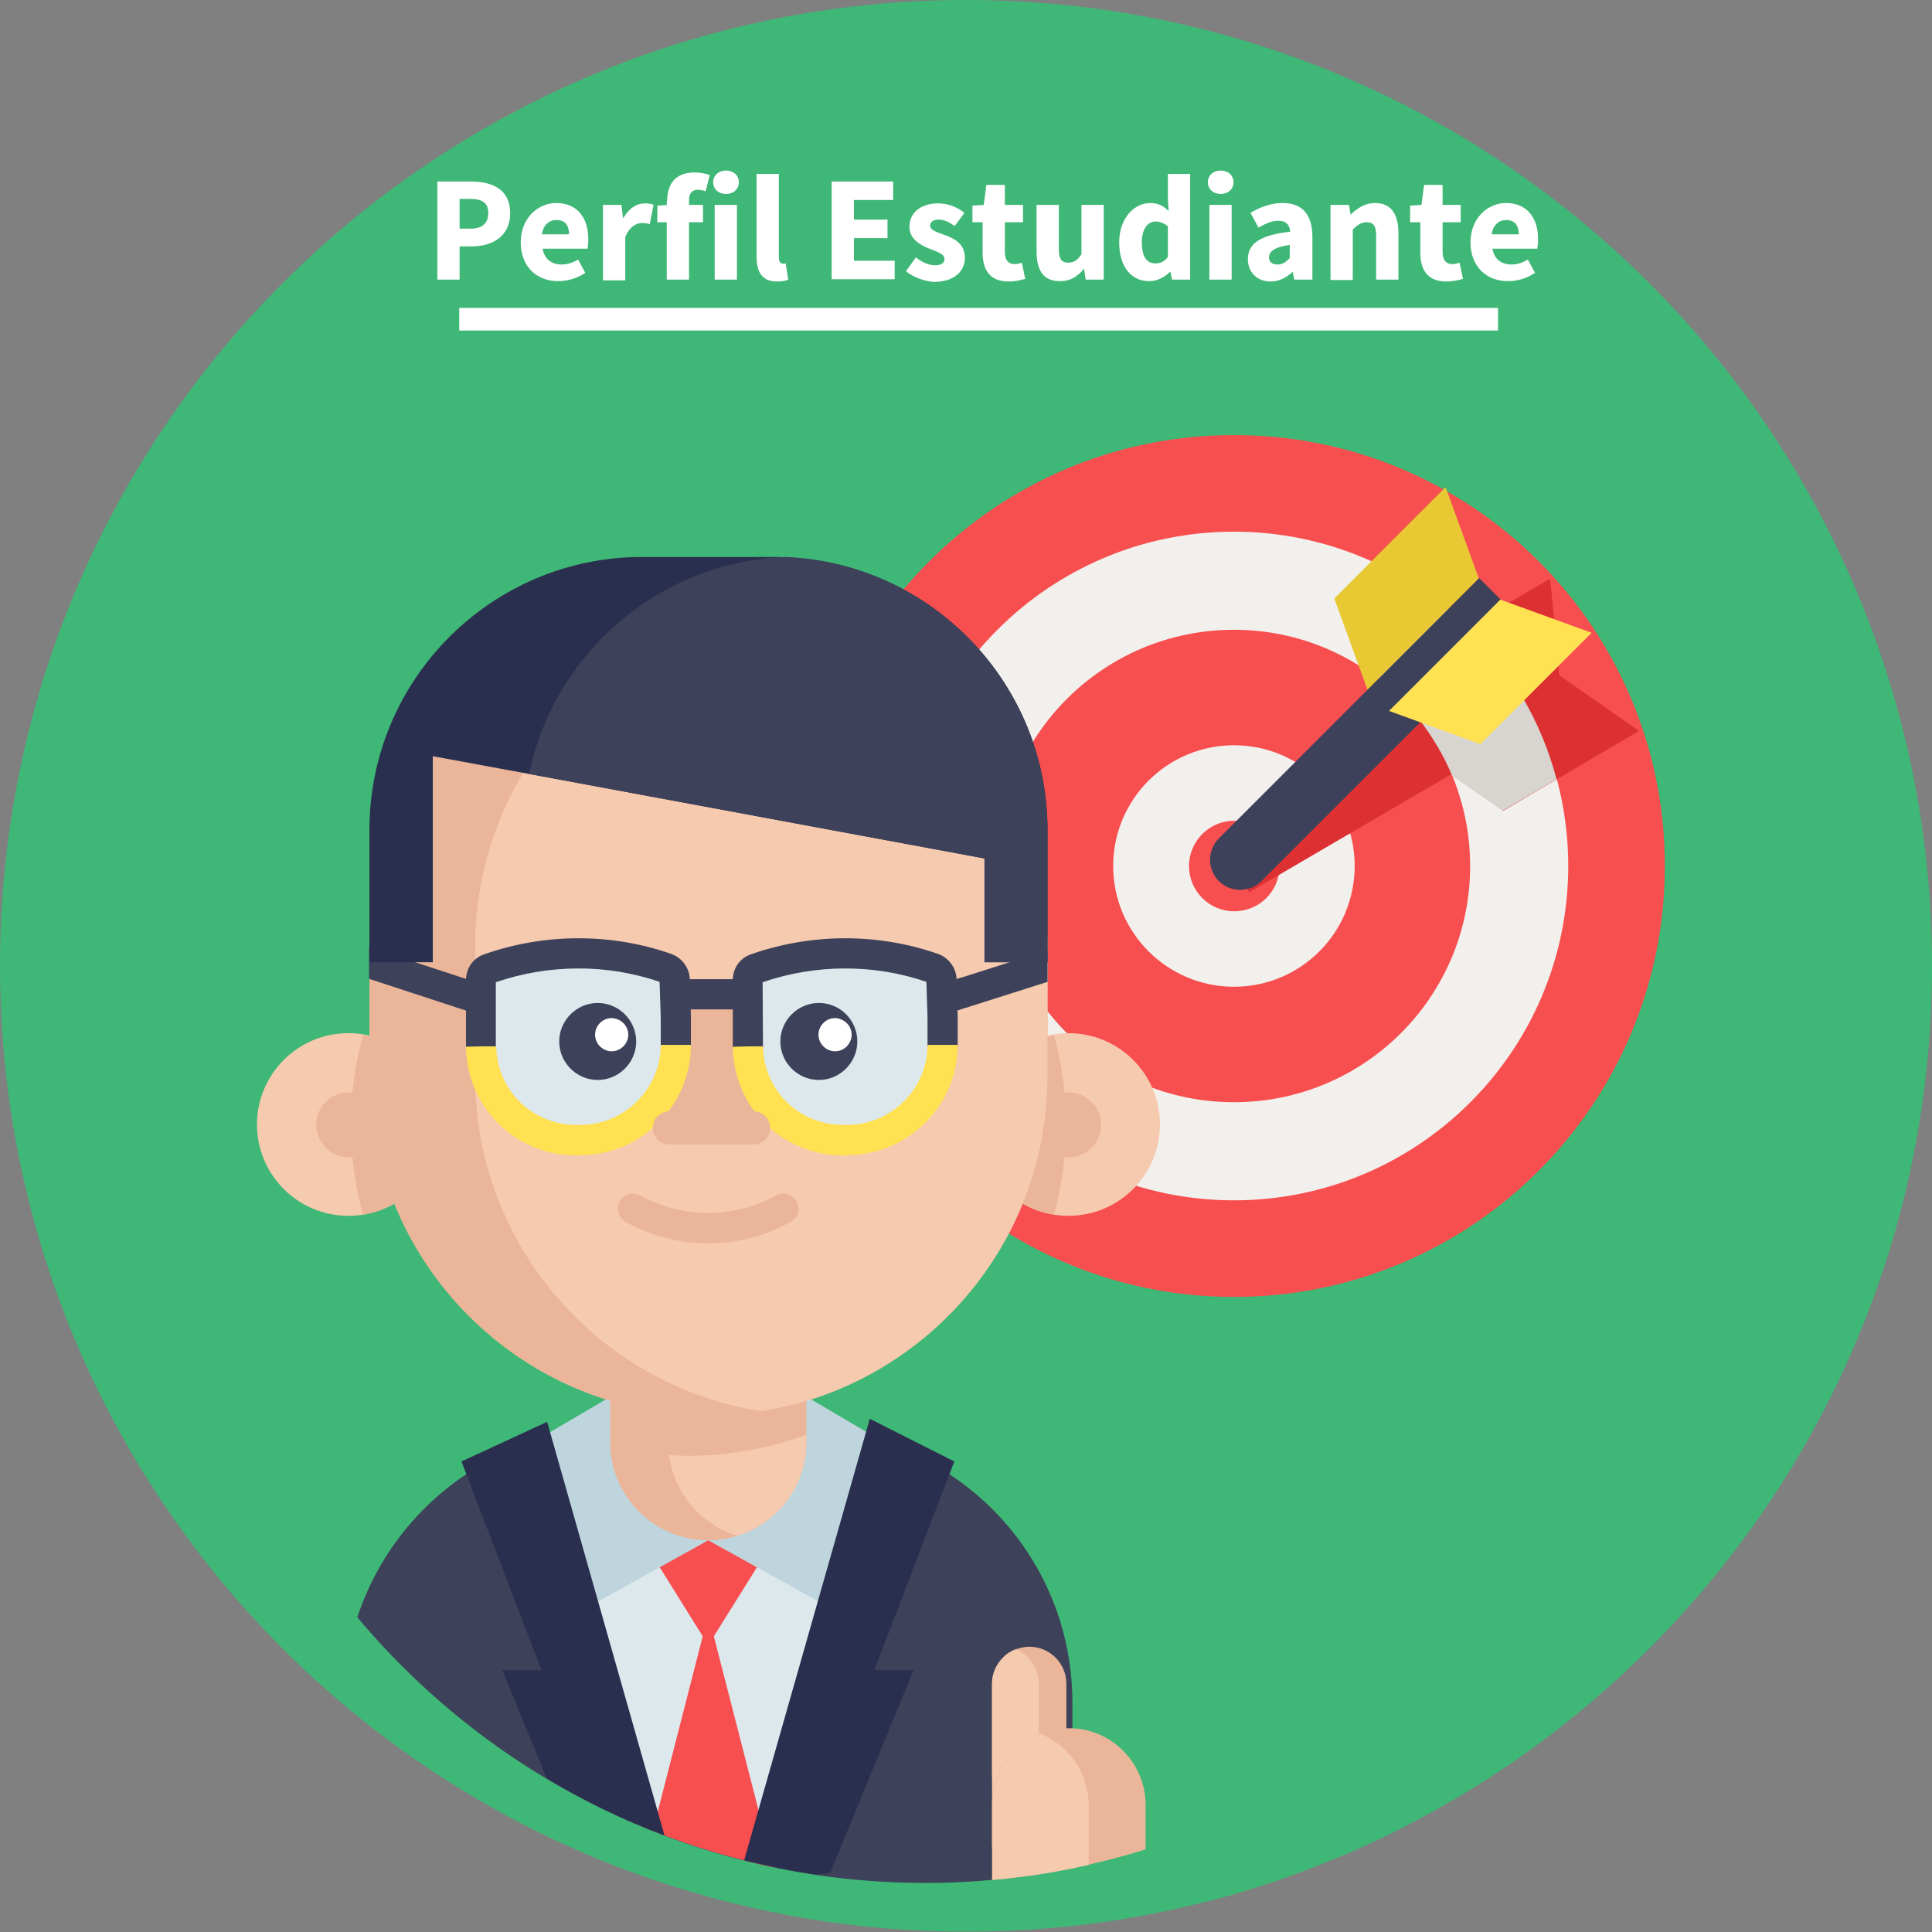 <?xml version="1.0" encoding="utf-8"?>
<!-- Generator: Adobe Illustrator 22.0.1, SVG Export Plug-In . SVG Version: 6.00 Build 0)  -->
<svg version="1.1" id="Capa_1" xmlns="http://www.w3.org/2000/svg" xmlns:xlink="http://www.w3.org/1999/xlink" x="0px" y="0px"
	 viewBox="0 0 512 512" style="enable-background:new 0 0 512 512;" xml:space="preserve">
<rect x="0" y="0" width="512" height="512" fill="#808080" stroke="none"/>
<style type="text/css">
	.st0{fill:#3FB777;}
	.st1{fill:#F74F4F;}
	.st2{fill:#F2F0EC;}
	.st3{fill:#3D4159;}
	.st4{fill:#DDE8ED;}
	.st5{fill:#BFD5DE;}
	.st6{fill:#2A2F4F;}
	.st7{fill:#EAB599;}
	.st8{fill:#F6CAAE;}
	.st9{fill:#FFE152;}
	.st10{fill:#FFFFFF;}
	.st11{fill:#DD3033;}
	.st12{fill:#D8D5D0;}
	.st13{fill:#E8C934;}
	.st14{fill:#54AAC5;stroke:#FFFFFF;stroke-width:6;stroke-miterlimit:10;}
</style>
<path class="st0" d="M512,256c0,62.4-22.3,119.5-59.4,163.9c-18.5,22.1-40.6,41.1-65.4,55.9c-9.3,5.5-18.9,10.5-28.9,14.9
	c-2.6,1.1-5.2,2.2-7.8,3.2c-1.3,0.5-2.7,1.1-4.1,1.6c-4.6,1.8-9.4,3.4-14.1,4.9c-4.4,1.4-8.9,2.7-13.5,3.8c-2.1,0.5-4.3,1-6.4,1.5
	c-1.2,0.3-2.4,0.5-3.7,0.8c-0.4,0.1-0.7,0.2-1.1,0.2c-4.6,1-9.3,1.8-14,2.5c-4.8,0.7-9.7,1.3-14.6,1.7c-7.6,0.7-15.2,1-23,1
	c-17.4,0-34.4-1.7-50.9-5.1C88.1,483.3,0,380,0,256C0,114.6,114.6,0,256,0S512,114.6,512,256z"/>
<path class="st1" d="M441.2,229.5c0,63.1-51.1,114.2-114.2,114.2c-63,0-114.2-51.1-114.2-114.2c0-63,51.1-114.2,114.2-114.2
	C390.1,115.3,441.2,166.4,441.2,229.5z"/>
<path class="st2" d="M415.6,229.5c0,48.9-39.7,88.6-88.6,88.6c-48.9,0-88.6-39.7-88.6-88.6c0-48.9,39.7-88.6,88.6-88.6
	C375.9,140.9,415.6,180.6,415.6,229.5z"/>
<path class="st1" d="M389.6,229.5c0,34.6-28,62.6-62.6,62.6c-34.6,0-62.6-28-62.6-62.6c0-34.6,28-62.6,62.6-62.6
	C361.6,166.9,389.6,194.9,389.6,229.5z"/>
<path class="st2" d="M359,229.5c0,17.7-14.3,32-32,32c-17.6,0-32-14.3-32-32c0-17.6,14.3-32,32-32C344.7,197.5,359,211.8,359,229.5z
	"/>
<path class="st1" d="M339.1,229.5c0,6.7-5.4,12-12,12c-6.7,0-12-5.4-12-12s5.4-12,12-12C333.7,217.4,339.1,222.8,339.1,229.5z"/>
<path class="st3" d="M284.2,451.2v43.9c-12.6,2.5-25.6,3.9-39,3.9c-60.5,0-114.5-27.4-150.5-70.4c7.6-23.2,26.6-41.3,50.3-47.6
	c1.1-0.3,2.3-0.6,3.4-0.8c3.1-0.7,6.3-1.1,9.5-1.4c2-0.2,3.9-0.2,6-0.2h47.4c5.3,0,10.5,0.6,15.4,1.6c0.3,0.1,0.6,0.1,0.9,0.2
	c0.8,0.2,1.7,0.4,2.5,0.6c0,0,0,0,0.1,0c8.2,2.2,15.8,5.8,22.6,10.5C271.8,404.5,284.2,426.4,284.2,451.2z"/>
<path class="st4" d="M230.5,380l-0.2,0.8l-24.5,114.1c-0.3-0.1-0.6-0.1-0.8-0.2c-2.6-0.5-5.2-1.1-7.7-1.8c-7.2-1.8-14.2-4-21.1-6.6
	c-1-0.4-2.1-0.8-3.1-1.2c-2-0.8-4-1.6-6-2.5l-21.9-101.8L145,380H230.5z"/>
<path class="st1" d="M207.3,404.6L187.7,436l-19.5-31.3"/>
<path class="st1" d="M204.9,494.8c-2.6-0.5-5.2-1.1-7.7-1.8c-7.2-1.8-14.2-4-21.1-6.6c-1-0.4-2.1-0.8-3.1-1.2l14.7-57.3L204.9,494.8
	z"/>
<path class="st5" d="M187.7,408.2l-32.8,18.2L145,380l20.4-12"/>
<path class="st5" d="M187.7,408.2l32.8,18.2l10-46.4l-20.4-12"/>
<path class="st6" d="M231.7,442.6h10.4L220,496.3c-1.2,0.2-2.4,0.4-3.5,0.5c-6.5-1-13-2.2-19.3-3.8l33.3-117l22.4,11.3L231.7,442.6z
	"/>
<path class="st6" d="M176.1,486.4c-10.9-4.1-21.3-9.2-31.2-15.1l-11.8-28.7h10.4l-21.2-55.3l22.7-10.5L176.1,486.4z"/>
<path class="st7" d="M213.7,350.3v31.9c0,11.7-7.7,21.5-18.3,24.8c-2.4,0.8-5,1.2-7.7,1.2c-14.3,0-26-11.6-26-26v-31.9H213.7z"/>
<path class="st8" d="M213.7,380.2v2c0,11.7-7.7,21.5-18.3,24.8c-9.6-2.9-16.8-11.3-18.1-21.4c1.7,0.1,3.5,0.2,5.2,0.2
	c4.9,0,9.7-0.4,14.4-1.2C202.8,383.7,208.3,382.2,213.7,380.2z"/>
<path class="st8" d="M116.5,298.1c0,12-8.8,22-20.3,23.8c-1.3,0.2-2.5,0.3-3.9,0.3c-13.3,0-24.2-10.8-24.2-24.2
	c0-13.3,10.8-24.2,24.2-24.2c1.3,0,2.6,0.1,3.9,0.3C107.7,276.1,116.5,286.1,116.5,298.1z"/>
<path class="st7" d="M116.5,298.1c0,12-8.8,22-20.3,23.8c-2.1-7.6-3.2-15.6-3.2-23.8c0-8.3,1.1-16.2,3.2-23.8
	C107.7,276.1,116.5,286.1,116.5,298.1z"/>
<path class="st7" d="M101,298.1c0,4.8-3.9,8.6-8.6,8.6s-8.6-3.9-8.6-8.6c0-4.8,3.9-8.6,8.6-8.6S101,293.3,101,298.1z"/>
<path class="st8" d="M259,298.1c0,12,8.8,22,20.3,23.8c1.3,0.2,2.5,0.3,3.9,0.3c13.3,0,24.2-10.8,24.2-24.2
	c0-13.3-10.8-24.2-24.2-24.2c-1.3,0-2.6,0.1-3.9,0.3C267.8,276.1,259,286.1,259,298.1z"/>
<path class="st7" d="M259,298.1c0,12,8.8,22,20.3,23.8c2.1-7.6,3.2-15.6,3.2-23.8c0-8.3-1.1-16.2-3.2-23.8
	C267.8,276.1,259,286.1,259,298.1z"/>
<path class="st7" d="M277.6,251v34.2c0,44.7-32.7,81.8-75.4,88.7c-0.1,0-0.3,0-0.4,0.1c-4.5,0.7-9.2,1.1-14,1.1
	c-49.6,0-89.9-40.2-89.9-89.9v-34.4c0-10.4,1.8-20.4,5.1-29.7c12.3-35,45.6-60,84.8-60h0c4.8,0,9.4,0.4,14,1.1
	C244.7,169,277.6,206.2,277.6,251z"/>
<path class="st7" d="M291.8,298.1c0,4.8-3.9,8.6-8.6,8.6c-4.8,0-8.6-3.9-8.6-8.6c0-4.8,3.9-8.6,8.6-8.6
	C287.9,289.5,291.8,293.3,291.8,298.1z"/>
<path class="st8" d="M277.6,251v34.2c0,44.7-32.7,81.8-75.4,88.7c-0.1,0-0.3,0-0.4,0.1c-43-6.7-75.9-43.9-75.9-88.8V251
	c0-44.9,32.9-82.1,75.9-88.8C244.7,169,277.6,206.2,277.6,251z"/>
<path class="st7" d="M163.9,266.3h59.8v32.6h-59.8V266.3z"/>
<path class="st4" d="M127.5,277.4L127.5,277.4c0.2,13.7,11.3,24.7,25,24.8c0.6,0,1.2,0,1.8,0c13.8-0.2,24.8-11.5,24.8-25.2v0.4v-8
	l-0.3-9.9c0-1.4-0.9-2.5-2.2-3c-15.2-5.3-31.8-5.3-47,0.1c-1.3,0.5-2.2,1.7-2.2,3.1v18.1"/>
<path class="st3" d="M131.5,277.8h-8v-18.1c0-3.1,1.9-5.8,4.8-6.8c16-5.6,33.6-5.7,49.6-0.1c2.8,1,4.8,3.7,4.9,6.6l0.3,10v8h-8v-7.9
	l-0.3-9.3c-14-4.8-29.4-4.7-43.4,0.1V277.8z"/>
<path class="st9" d="M153.3,306.2c-0.3,0-0.6,0-0.9,0c-16-0.2-28.7-12.8-28.9-28.8l4-0.1h4c0.2,11.5,9.4,20.7,21,20.8
	c0.6,0,1.1,0,1.7,0c11.5-0.2,20.9-9.7,20.9-21.2h8c0,15.9-12.9,29-28.8,29.2C154,306.2,153.6,306.2,153.3,306.2z"/>
<path class="st4" d="M198.2,277.4L198.2,277.4c0.2,13.7,11.3,24.7,25,24.8c0.6,0,1.2,0,1.8,0c13.8-0.2,24.8-11.5,24.8-25.2v0.4v-8
	l-0.3-9.9c0-1.4-0.9-2.5-2.2-3c-15.2-5.3-31.8-5.3-47,0.1c-1.3,0.5-2.2,1.7-2.2,3.1v18.1"/>
<path class="st3" d="M202.2,277.8h-8v-18.1c0-3.1,1.9-5.8,4.8-6.8c16-5.6,33.6-5.7,49.6-0.1c2.8,1,4.8,3.7,4.9,6.6l0.3,10v8h-8v-7.9
	l-0.3-9.3c-14-4.8-29.4-4.7-43.4,0.1L202.2,277.8L202.2,277.8z"/>
<path class="st9" d="M224,306.2c-0.3,0-0.6,0-0.9,0c-16-0.2-28.7-12.8-28.9-28.8l4-0.1h4c0.2,11.5,9.4,20.7,21,20.8
	c0.6,0,1.1,0,1.7,0c11.5-0.2,20.9-9.7,20.9-21.2h8c0,15.9-12.9,29-28.8,29.2C224.7,306.2,224.4,306.2,224,306.2z"/>
<g>
	<path class="st3" d="M178.8,259.5h19.4v8h-19.4V259.5z"/>
	<path class="st3" d="M277.6,251.8v8.4l-21.7,6.9l-0.1,0l-4.8,1.6l-2.5-7.6l6.1-2l0.1,0L277.6,251.8z"/>
	<path class="st3" d="M128.7,261.1l-2.5,7.6l-5.5-1.8l-22.9-7.5v-8.4l24.1,7.9L128.7,261.1z"/>
	<path class="st3" d="M168.6,276c0,5.6-4.6,10.2-10.2,10.2c-5.6,0-10.2-4.6-10.2-10.2c0-5.6,4.6-10.2,10.2-10.2
		C164,265.8,168.6,270.4,168.6,276z"/>
	<path class="st3" d="M227.2,276c0,5.6-4.6,10.2-10.2,10.2c-5.6,0-10.2-4.6-10.2-10.2c0-5.6,4.6-10.2,10.2-10.2
		C222.7,265.8,227.2,270.4,227.2,276z"/>
</g>
<path class="st10" d="M166.5,274.2c0,2.4-2,4.4-4.4,4.4c-2.4,0-4.4-2-4.4-4.4c0-2.4,2-4.4,4.4-4.4
	C164.5,269.9,166.5,271.8,166.5,274.2z"/>
<path class="st10" d="M225.7,274.2c0,2.4-2,4.4-4.4,4.4c-2.4,0-4.4-2-4.4-4.4c0-2.4,2-4.4,4.4-4.4
	C223.7,269.9,225.7,271.8,225.7,274.2z"/>
<path class="st7" d="M199.7,303.3h-22.3c-2.4,0-4.4-2-4.4-4.4c0-2.4,2-4.4,4.4-4.4h22.3c2.4,0,4.4,2,4.4,4.4
	C204.1,301.3,202.1,303.3,199.7,303.3z"/>
<path class="st7" d="M187.7,329.5c-7.5,0-15.1-1.9-21.9-5.7c-1.9-1.1-2.6-3.5-1.6-5.4c1.1-1.9,3.5-2.6,5.4-1.6
	c11.3,6.2,24.8,6.2,36.1,0c1.9-1.1,4.4-0.4,5.4,1.6c1.1,1.9,0.4,4.4-1.6,5.4C202.8,327.6,195.2,329.5,187.7,329.5z"/>
<path class="st6" d="M277.6,220V255h-16.7v-27.5l-120.7-22.4l-25.5-4.7V255H97.9V220c0-40,32.4-72.4,72.3-72.4h35c1,0,1.9,0,2.9,0.1
	C246.7,149.2,277.6,181,277.6,220z"/>
<path class="st3" d="M277.6,220V255h-16.7v-27.5l-120.7-22.4c6.7-32,34.4-56.2,68-57.5C246.7,149.2,277.6,181,277.6,220z"/>
<path class="st11" d="M434.3,193.7L413.2,179l-2.4-25.6l-36,21.1l1.6,16.8L323,222.6l8.1,13.8l53.4-31.2l13.9,9.6L434.3,193.7z"/>
<path class="st11" d="M434.3,193.7L413.2,179l-2.4-25.6l-36,21.1l1.6,16.8L323,222.6l8.1,13.8l53.4-31.2l13.9,9.6L434.3,193.7z"/>
<path class="st12" d="M412.5,206.5l-14.2,8.3l-13.5-9.3c-2.2-5.3-5.1-10.1-8.5-14.6v0l-1.5-16.3l14.2-8.3
	C400.1,177.1,408.4,190.9,412.5,206.5z"/>
<path class="st13" d="M353.6,158.6l29.5-29.5l8.8,24.2l-29.5,29.5L353.6,158.6z"/>
<path class="st3" d="M403.3,164.5l-69,69c-3.1,3.1-8.2,3.1-11.3,0c-3.1-3.1-3.1-8.2,0-11.3l69-69L403.3,164.5z"/>
<path class="st9" d="M392.3,197.2l29.5-29.5l-24.2-8.8l-29.5,29.5L392.3,197.2z"/>
<path class="st7" d="M262.9,446.2v24.1c0,4.1,2.5,7.7,6.2,9.1c1.1,0.5,2.4,0.7,3.7,0.7c5.4,0,9.8-4.4,9.8-9.8v-24.1
	c0-5.4-4.4-9.8-9.8-9.8c-1.3,0-2.5,0.3-3.7,0.7c-1.2,0.5-2.4,1.2-3.3,2.2C264,441.1,262.9,443.5,262.9,446.2z"/>
<path class="st8" d="M262.9,446.2v42.7c0,4.1,2.5-10.9,6.2-9.5c3.6-1.4,6.2-5,6.2-9.1v-24.1c0-4.1-2.5-7.7-6.2-9.1
	c-1.2,0.5-2.4,1.2-3.3,2.2C264,441.1,262.9,443.5,262.9,446.2z"/>
<path class="st7" d="M303.6,478.4v11.7c-3.4,1.1-6.8,2-10.3,2.9c-1.6,0.4-3.3,0.8-4.9,1.2c-0.9,0.2-1.9,0.4-2.8,0.6
	c-0.3,0.1-0.6,0.1-0.8,0.2c-3.5,0.7-7.1,1.4-10.7,1.9c-3.7,0.5-7.4,1-11.2,1.3v-19.8c0-5.6,2.3-10.7,6-14.4c1.9-1.9,4.2-3.5,6.8-4.5
	c2.3-0.9,4.9-1.5,7.6-1.5C294.5,458,303.6,467.1,303.6,478.4z"/>
<path class="st8" d="M288.5,478.4v15.8c-0.9,0.2-1.9,0.4-2.8,0.6c-0.3,0.1-0.6,0.1-0.8,0.2c-3.5,0.7-7.1,1.4-10.7,1.9
	c-3.7,0.5-7.4,1-11.2,1.3v-19.8c0-5.6,2.3-10.7,6-14.4c1.9-1.9,4.2-3.5,6.8-4.5C283.2,462.5,288.5,469.8,288.5,478.4z"/>
<g>
	<g>
		<path class="st10" d="M115.8,48.1h9c5.7,0,10.4,2.1,10.4,8.4c0,6.1-4.7,8.8-10.2,8.8h-3.2v8.8h-5.9V48.1z M124.6,60.6
			c3.2,0,4.8-1.4,4.8-4.2c0-2.7-1.7-3.7-4.9-3.7h-2.7v7.9H124.6z"/>
		<path class="st10" d="M138,64.2c0-6.4,4.6-10.4,9.4-10.4c5.7,0,8.5,4.1,8.5,9.5c0,1.1-0.1,2.1-0.2,2.6h-11.9
			c0.5,2.9,2.5,4.2,5.1,4.2c1.5,0,2.9-0.5,4.3-1.3l1.9,3.5c-2,1.4-4.7,2.2-7,2.2C142.4,74.6,138,70.8,138,64.2z M150.8,62.1
			c0-2.2-0.9-3.8-3.3-3.8c-1.9,0-3.5,1.2-3.9,3.8H150.8z"/>
		<path class="st10" d="M159.9,54.3h4.8l0.4,3.5h0.1c1.4-2.6,3.6-3.9,5.6-3.9c1.1,0,1.8,0.1,2.4,0.4l-1,5.1
			c-0.7-0.2-1.3-0.3-2.1-0.3c-1.5,0-3.3,1-4.4,3.7v11.5h-5.9V54.3z"/>
		<path class="st10" d="M174.2,54.5l3-0.2h9.1v4.6h-12.1V54.5z M176.8,53.3c0-4.2,1.9-7.6,7.3-7.6c1.7,0,3.1,0.4,4,0.7l-1.1,4.3
			c-0.7-0.3-1.4-0.4-2.1-0.4c-1.4,0-2.3,0.8-2.3,2.8v21h-5.9V53.3z"/>
		<path class="st10" d="M189,48.3c0-1.8,1.4-3.1,3.4-3.1s3.4,1.3,3.4,3.1c0,1.8-1.4,3.1-3.4,3.1S189,50.1,189,48.3z M189.4,54.3h5.9
			v19.8h-5.9V54.3z"/>
		<path class="st10" d="M200.5,68V46.1h5.9v22.1c0,1.3,0.6,1.7,1.1,1.7c0.2,0,0.4,0,0.7-0.1l0.7,4.3c-0.6,0.3-1.6,0.5-3,0.5
			C201.9,74.6,200.5,72,200.5,68z"/>
		<path class="st10" d="M220.4,48.1h16.3V53h-10.4v5.2h8.9v4.9h-8.9v6h10.8v4.9h-16.7V48.1z"/>
		<path class="st10" d="M240.1,71.9l2.6-3.7c1.8,1.4,3.5,2.1,5.1,2.1c1.8,0,2.5-0.7,2.5-1.7c0-1.3-2-1.9-4-2.7
			c-2.4-0.9-5.3-2.6-5.3-5.8c0-3.7,3-6.2,7.6-6.2c3,0,5.3,1.2,7,2.5l-2.6,3.5c-1.4-1-2.8-1.7-4.2-1.7c-1.5,0-2.3,0.6-2.3,1.6
			c0,1.3,1.9,1.7,3.9,2.5c2.5,0.9,5.3,2.3,5.3,6c0,3.6-2.8,6.4-8.2,6.4C245.1,74.6,242.1,73.5,240.1,71.9z"/>
		<path class="st10" d="M260.4,66.9v-8h-2.7v-4.4l3-0.2l0.7-5.3h4.9v5.3h4.8v4.6h-4.8v7.9c0,2.2,1,3.2,2.6,3.2
			c0.7,0,1.4-0.2,1.9-0.4l0.9,4.3c-1.1,0.3-2.5,0.7-4.4,0.7C262.3,74.6,260.4,71.5,260.4,66.9z"/>
		<path class="st10" d="M274.7,66.6V54.3h5.9v11.6c0,2.9,0.8,3.7,2.5,3.7c1.5,0,2.4-0.6,3.5-2.2V54.3h5.9v19.8h-4.8l-0.4-2.8h-0.1
			c-1.7,2-3.5,3.2-6.2,3.2C276.5,74.6,274.7,71.6,274.7,66.6z"/>
		<path class="st10" d="M296.6,64.2c0-6.5,4.1-10.4,8.2-10.4c2.2,0,3.5,0.8,4.9,2.1l-0.2-3v-6.8h5.9v28h-4.8l-0.4-2H310
			c-1.4,1.4-3.4,2.4-5.3,2.4C299.8,74.6,296.6,70.7,296.6,64.2z M309.5,68.1v-8.1c-1-0.9-2.2-1.3-3.3-1.3c-1.9,0-3.6,1.8-3.6,5.5
			c0,3.9,1.3,5.6,3.6,5.6C307.5,69.8,308.5,69.4,309.5,68.1z"/>
		<path class="st10" d="M320.1,48.3c0-1.8,1.4-3.1,3.4-3.1c2,0,3.4,1.3,3.4,3.1c0,1.8-1.4,3.1-3.4,3.1
			C321.5,51.4,320.1,50.1,320.1,48.3z M320.5,54.3h5.9v19.8h-5.9V54.3z"/>
		<path class="st10" d="M330.7,68.7c0-4.2,3.3-6.4,11.2-7.3c-0.1-1.7-1-2.9-3.1-2.9c-1.7,0-3.3,0.7-5.3,1.8l-2.1-3.9
			c2.5-1.5,5.4-2.6,8.5-2.6c5.1,0,7.9,2.9,7.9,9v11.3h-4.8l-0.4-2h-0.1c-1.7,1.5-3.5,2.5-5.8,2.5C333,74.6,330.7,72,330.7,68.7z
			 M341.8,68.4v-3.5c-4.2,0.6-5.5,1.8-5.5,3.3c0,1.3,0.9,1.9,2.3,1.9C339.9,70.1,340.8,69.4,341.8,68.4z"/>
		<path class="st10" d="M352.7,54.3h4.8l0.4,2.5h0.1c1.7-1.6,3.7-3,6.4-3c4.3,0,6.2,3,6.2,8v12.3h-5.9V62.6c0-2.9-0.8-3.7-2.5-3.7
			c-1.5,0-2.4,0.7-3.7,1.9v13.4h-5.9V54.3z"/>
		<path class="st10" d="M376.4,66.9v-8h-2.7v-4.4l3-0.2l0.7-5.3h4.9v5.3h4.8v4.6h-4.8v7.9c0,2.2,1,3.2,2.6,3.2
			c0.7,0,1.4-0.2,1.9-0.4l0.9,4.3c-1.1,0.3-2.5,0.7-4.4,0.7C378.3,74.6,376.4,71.5,376.4,66.9z"/>
		<path class="st10" d="M389.7,64.2c0-6.4,4.6-10.4,9.4-10.4c5.7,0,8.5,4.1,8.5,9.5c0,1.1-0.1,2.1-0.2,2.6h-11.9
			c0.5,2.9,2.5,4.2,5.1,4.2c1.5,0,2.9-0.5,4.3-1.3l1.9,3.5c-2,1.4-4.7,2.2-7,2.2C394.1,74.6,389.7,70.8,389.7,64.2z M402.5,62.1
			c0-2.2-1-3.8-3.3-3.8c-1.9,0-3.5,1.2-3.9,3.8H402.5z"/>
	</g>
</g>
<line class="st14" x1="121.7" y1="84.6" x2="397" y2="84.6"/>
</svg>
